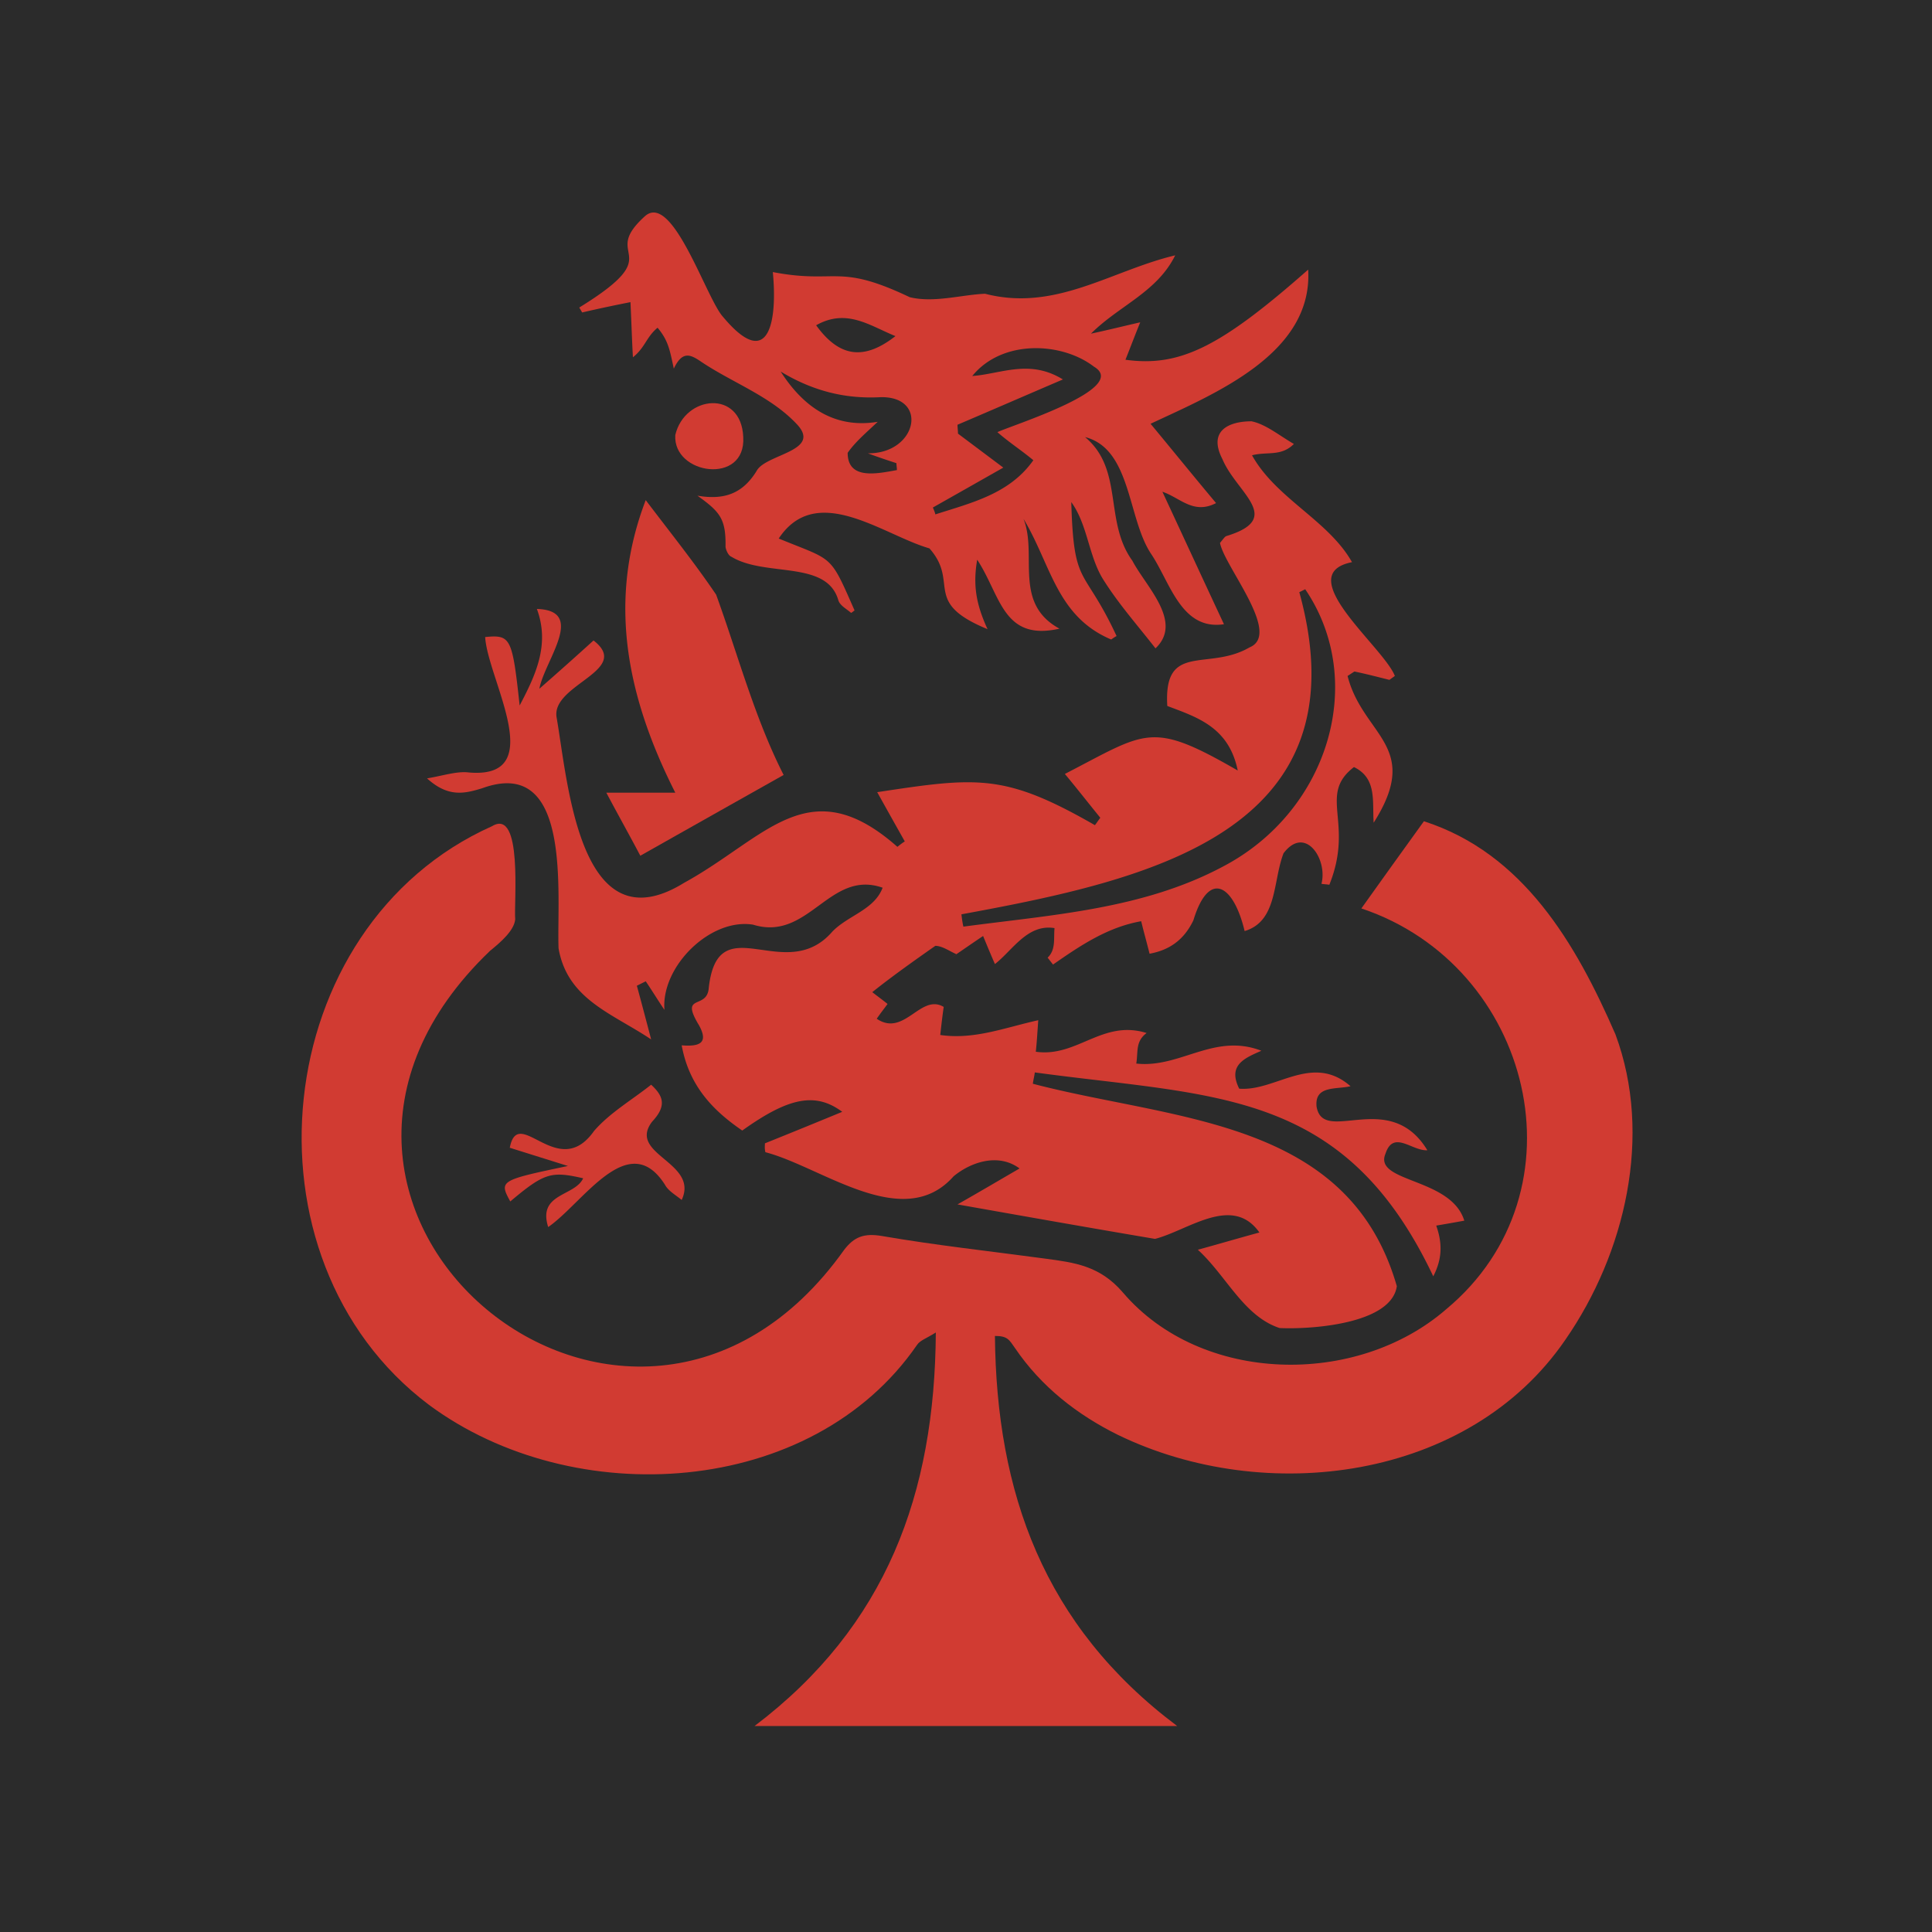 <svg width="200" height="200" fill="none" xmlns="http://www.w3.org/2000/svg"><path d="M200 0H0v200h200V0z" fill="#2B2B2B"/><path d="M140.928 94.04c2.141-3.008 4.231-5.914 6.475-9.024 10.299 3.314 15.754 12.695 19.833 22.076 3.875 10.452 1.02 22.638-5.2 31.612-9.993 14.581-31.051 17.233-46.295 9.84-4.232-2.091-7.954-4.997-10.656-8.974-.612-.866-.765-1.274-2.091-1.274.153 16.162 4.997 29.979 18.865 40.38H78.113c13.665-10.35 18.661-24.065 18.763-40.737-.969.612-1.632.816-1.937 1.274-10.911 15.857-35.588 17.285-50.527 6.221-20.14-15.143-16.621-49.558 6.526-59.909 3.212-1.937 2.243 7.954 2.396 9.637-.102 1.172-1.53 2.396-2.6 3.263-27.89 26.665 14.633 61.947 36.659 30.948 1.02-1.325 2.04-1.733 3.875-1.427 5.608.968 11.267 1.58 16.927 2.345 3.008.408 5.659.714 8.056 3.518 8.106 9.483 24.167 9.789 33.446 1.733 14.735-12.236 8.923-35.588-8.769-41.502z" fill="#D13B32"/><path d="M79.184 118.358a861.78 861.78 0 0 0 8.005-3.263c-2.753-2.039-5.506-1.529-10.35 1.938-3.06-2.091-5.507-4.64-6.271-8.821 1.886.153 2.804-.255 1.784-2.09-2.04-3.365.867-1.53 1.02-3.875.969-8.566 7.903-.153 12.797-5.813 1.632-1.682 4.334-2.243 5.2-4.537-5.506-1.938-7.647 5.608-13.409 3.824-4.435-.714-9.534 4.333-9.177 8.82-.663-.969-1.275-1.988-1.937-2.957l-.918.459c.459 1.682.918 3.416 1.478 5.557-4.027-2.702-8.667-4.13-9.585-9.432-.204-5.507 1.479-19.986-7.903-16.57-1.835.56-3.518.968-5.71-1.02 1.785-.306 3.11-.765 4.334-.612 8.361.714 1.937-9.636 1.682-14.021 2.652-.255 2.805.051 3.57 7.087 1.63-3.11 3.16-6.271 1.784-9.993 5.15.153.816 5.302.255 8.26a399.239 399.239 0 0 0 5.608-4.997c4.028 3.11-4.385 4.538-3.824 7.954 1.173 6.679 2.346 23.86 13.206 17.13 8.463-4.639 12.899-11.828 22.076-3.721.255-.204.51-.408.765-.561-.918-1.632-1.835-3.263-2.855-5.099 10.401-1.58 13.205-1.937 22.536 3.416.204-.254.356-.51.56-.764-1.325-1.632-2.6-3.263-3.671-4.538 8.515-4.385 8.872-5.557 17.896-.357-.917-4.487-4.18-5.506-7.291-6.679-.407-6.68 4.232-3.569 8.515-6.067 3.365-1.377-2.6-8.362-3.059-10.81.408-.51.51-.662.663-.713 6.016-1.836 1.07-4.436-.408-7.954-1.53-2.957.663-3.926 3.008-3.926 1.479.306 2.804 1.428 4.385 2.346-1.326 1.325-2.753.764-4.334 1.172 2.498 4.487 7.903 6.73 10.35 11.064-6.373 1.275 3.263 8.77 4.436 11.778-.204.153-.357.255-.561.408-1.224-.306-2.396-.612-3.62-.867-.255.153-.459.306-.714.459 1.581 6.22 7.75 7.24 2.702 15.194-.153-2.244.357-4.59-2.039-5.762-3.773 2.906.051 5.71-2.549 12.186-.255-.051-.561-.051-.816-.102.663-2.55-1.683-6.118-3.926-3.161-1.122 2.906-.612 7.036-4.028 8.055-1.172-4.894-3.722-6.322-5.302-1.121-1.02 2.141-2.601 3.11-4.538 3.467-.306-1.224-.612-2.295-.867-3.365-3.467.612-6.271 2.498-9.126 4.486-.204-.254-.357-.458-.561-.713.867-.816.612-1.989.714-3.06-2.804-.458-4.334 2.295-6.17 3.722-.509-1.172-.866-2.039-1.223-2.906-1.224.816-2.448 1.683-3.671 2.499l.918-.612c-.714-.306-1.479-.867-2.193-.867-2.04 1.428-4.487 3.161-6.526 4.793.51.408 1.02.764 1.58 1.223-.254.357-.662.867-1.121 1.53 2.855 1.937 4.538-2.651 6.934-1.224-.153 1.071-.255 1.989-.357 2.906 3.518.51 6.679-.764 10.146-1.529-.102 1.427-.153 2.345-.255 3.263 4.283.612 6.883-3.365 11.472-1.938-1.173.867-.867 1.938-1.071 3.162 4.538.509 8.056-3.213 12.951-1.326-1.734.765-3.518 1.479-2.295 3.926 3.773.306 7.546-3.722 11.523-.255-1.478.357-3.722-.102-3.518 2.09.663 4.079 7.546-1.937 11.472 4.538-1.581.102-3.518-2.141-4.334.357-1.275 3.008 6.781 2.447 8.158 6.934-1.122.204-1.989.357-2.906.51.662 1.886.611 3.467-.306 5.251-9.229-19.476-22.536-18.558-41.248-21.108-.051.408-.153.765-.204 1.173 14.582 3.824 32.682 3.569 37.679 20.955-.561 3.926-8.872 4.487-12.135 4.334-3.722-1.224-5.506-5.405-8.463-8.107 1.886-.51 4.129-1.173 6.373-1.784-2.804-3.977-7.393-.204-10.809.662-6.628-1.121-13.256-2.294-20.445-3.569 2.243-1.274 4.231-2.447 6.424-3.721-2.193-1.632-5.048-.663-6.832.815-5.2 5.864-13.614-.968-19.477-2.498-.102-.408-.05-.663-.05-.918zM99.527 94.65c.051.408.102.867.204 1.275 9.127-1.224 18.559-1.785 26.87-6.22 10.911-5.711 14.99-19.171 8.514-28.706l-.611.306c6.883 24.932-15.857 29.827-34.977 33.345z" fill="#D13B32"/><path d="M88.107 63.447c-.459-.407-1.173-.764-1.326-1.325-1.223-4.181-7.546-2.346-11.064-4.487-.305-.102-.56-.663-.611-1.02.05-2.906-.561-3.62-2.907-5.302 2.703.459 4.64-.153 6.119-2.55.918-1.784 6.883-2.039 4.13-4.894-2.703-2.855-6.578-4.232-9.79-6.373-1.121-.765-1.988-1.275-2.906.663-.408-1.887-.56-2.907-1.682-4.232-1.173.968-1.275 2.04-2.55 3.059-.102-1.785-.153-3.62-.255-5.71-1.53.305-3.263.662-4.996 1.07-.102-.153-.204-.357-.306-.51 9.534-5.863 1.937-5.098 6.832-9.483 2.855-2.447 6.322 8.566 8.056 10.452 4.945 5.914 5.608 0 5.15-4.64 6.678 1.275 6.678-.968 14.173 2.6 2.499.613 5.354-.254 7.801-.356 7.291 1.886 13.052-2.397 19.681-3.977-1.887 3.824-5.813 5.2-8.719 8.107 1.683-.357 3.314-.765 5.099-1.173-.561 1.377-1.02 2.6-1.53 3.875 5.608.765 9.789-1.275 18.916-9.33.51 8.718-9.688 12.848-16.316 15.958 2.244 2.702 4.385 5.353 6.781 8.209-2.345 1.223-3.722-.561-5.557-1.173 2.09 4.487 4.181 9.024 6.373 13.715-4.436.663-5.557-4.334-7.546-7.29-2.447-3.672-2.039-10.86-6.832-12.084 4.028 3.365 1.938 8.718 4.895 12.797 1.376 2.651 5.302 6.322 2.396 9.075-1.784-2.294-3.773-4.537-5.353-7.036-1.581-2.447-1.632-5.71-3.365-8.106.254 8.973 1.274 6.526 4.69 13.868-.204.102-.408.255-.561.357-5.659-2.397-6.22-7.75-9.075-12.492 1.479 3.722-1.122 8.719 3.722 11.37-5.863 1.326-6.067-3.416-8.515-7.138-.459 2.651-.102 4.64 1.071 7.189-6.832-2.804-2.855-4.793-6.016-8.362-4.793-1.376-11.676-6.934-15.602-1.02 5.71 2.346 5.252 1.53 7.852 7.445-.153.102-.255.204-.357.254zm15.143-18.711c1.631-.765 13.766-4.538 9.993-6.781-3.314-2.55-9.483-2.856-12.594.968 2.958-.204 5.915-1.784 9.382.357-3.926 1.683-7.444 3.212-10.911 4.69 0 .307.05.613.05.919l4.692 3.518a3288.926 3288.926 0 0 1-7.291 4.13c.102.254.204.458.255.713 3.823-1.223 7.698-2.141 10.146-5.608-1.224-1.02-2.499-1.836-3.722-2.906zm-22.434-6.271c2.447 3.823 5.71 5.914 10.044 5.2-1.121 1.07-2.294 2.04-3.11 3.212 0 2.855 3.11 2.142 5.099 1.785 0-.255-.051-.46-.051-.714-.765-.255-1.58-.51-2.957-1.02 5.098.051 6.322-5.914 1.325-5.812-3.824.204-7.138-.714-10.35-2.651zm3.671-4.793c2.396 3.314 4.946 3.67 8.209 1.122-2.652-1.071-5.048-2.907-8.209-1.122zM66.846 51.773c2.549 3.365 5.047 6.476 7.29 9.79 2.244 6.169 3.977 12.746 6.985 18.66a12077.38 12077.38 0 0 0-14.836 8.362c-1.071-2.04-2.193-4.028-3.518-6.526h7.138c-5.048-9.993-7.036-19.884-3.06-30.286zM56.75 127.024c-1.122-3.518 2.753-3.161 3.62-5.048-3.314-.764-4.028-.561-7.546 2.397-1.173-2.142-1.071-2.193 5.965-3.671-2.447-.765-4.232-1.326-6.016-1.887.867-4.537 4.996 3.569 8.718-1.733 1.632-1.887 3.926-3.212 5.915-4.793 1.274 1.173 1.631 2.192.102 3.824-2.6 3.416 4.894 4.181 3.059 8.107-.612-.51-1.377-.918-1.734-1.581-3.773-5.914-8.463 1.887-12.083 4.385z" fill="#D13B32"/><path d="M76.94 45.241c.307 4.997-7.29 3.926-7.035-.204.968-4.13 6.832-4.741 7.036.204z" fill="#D13B32"/></svg>